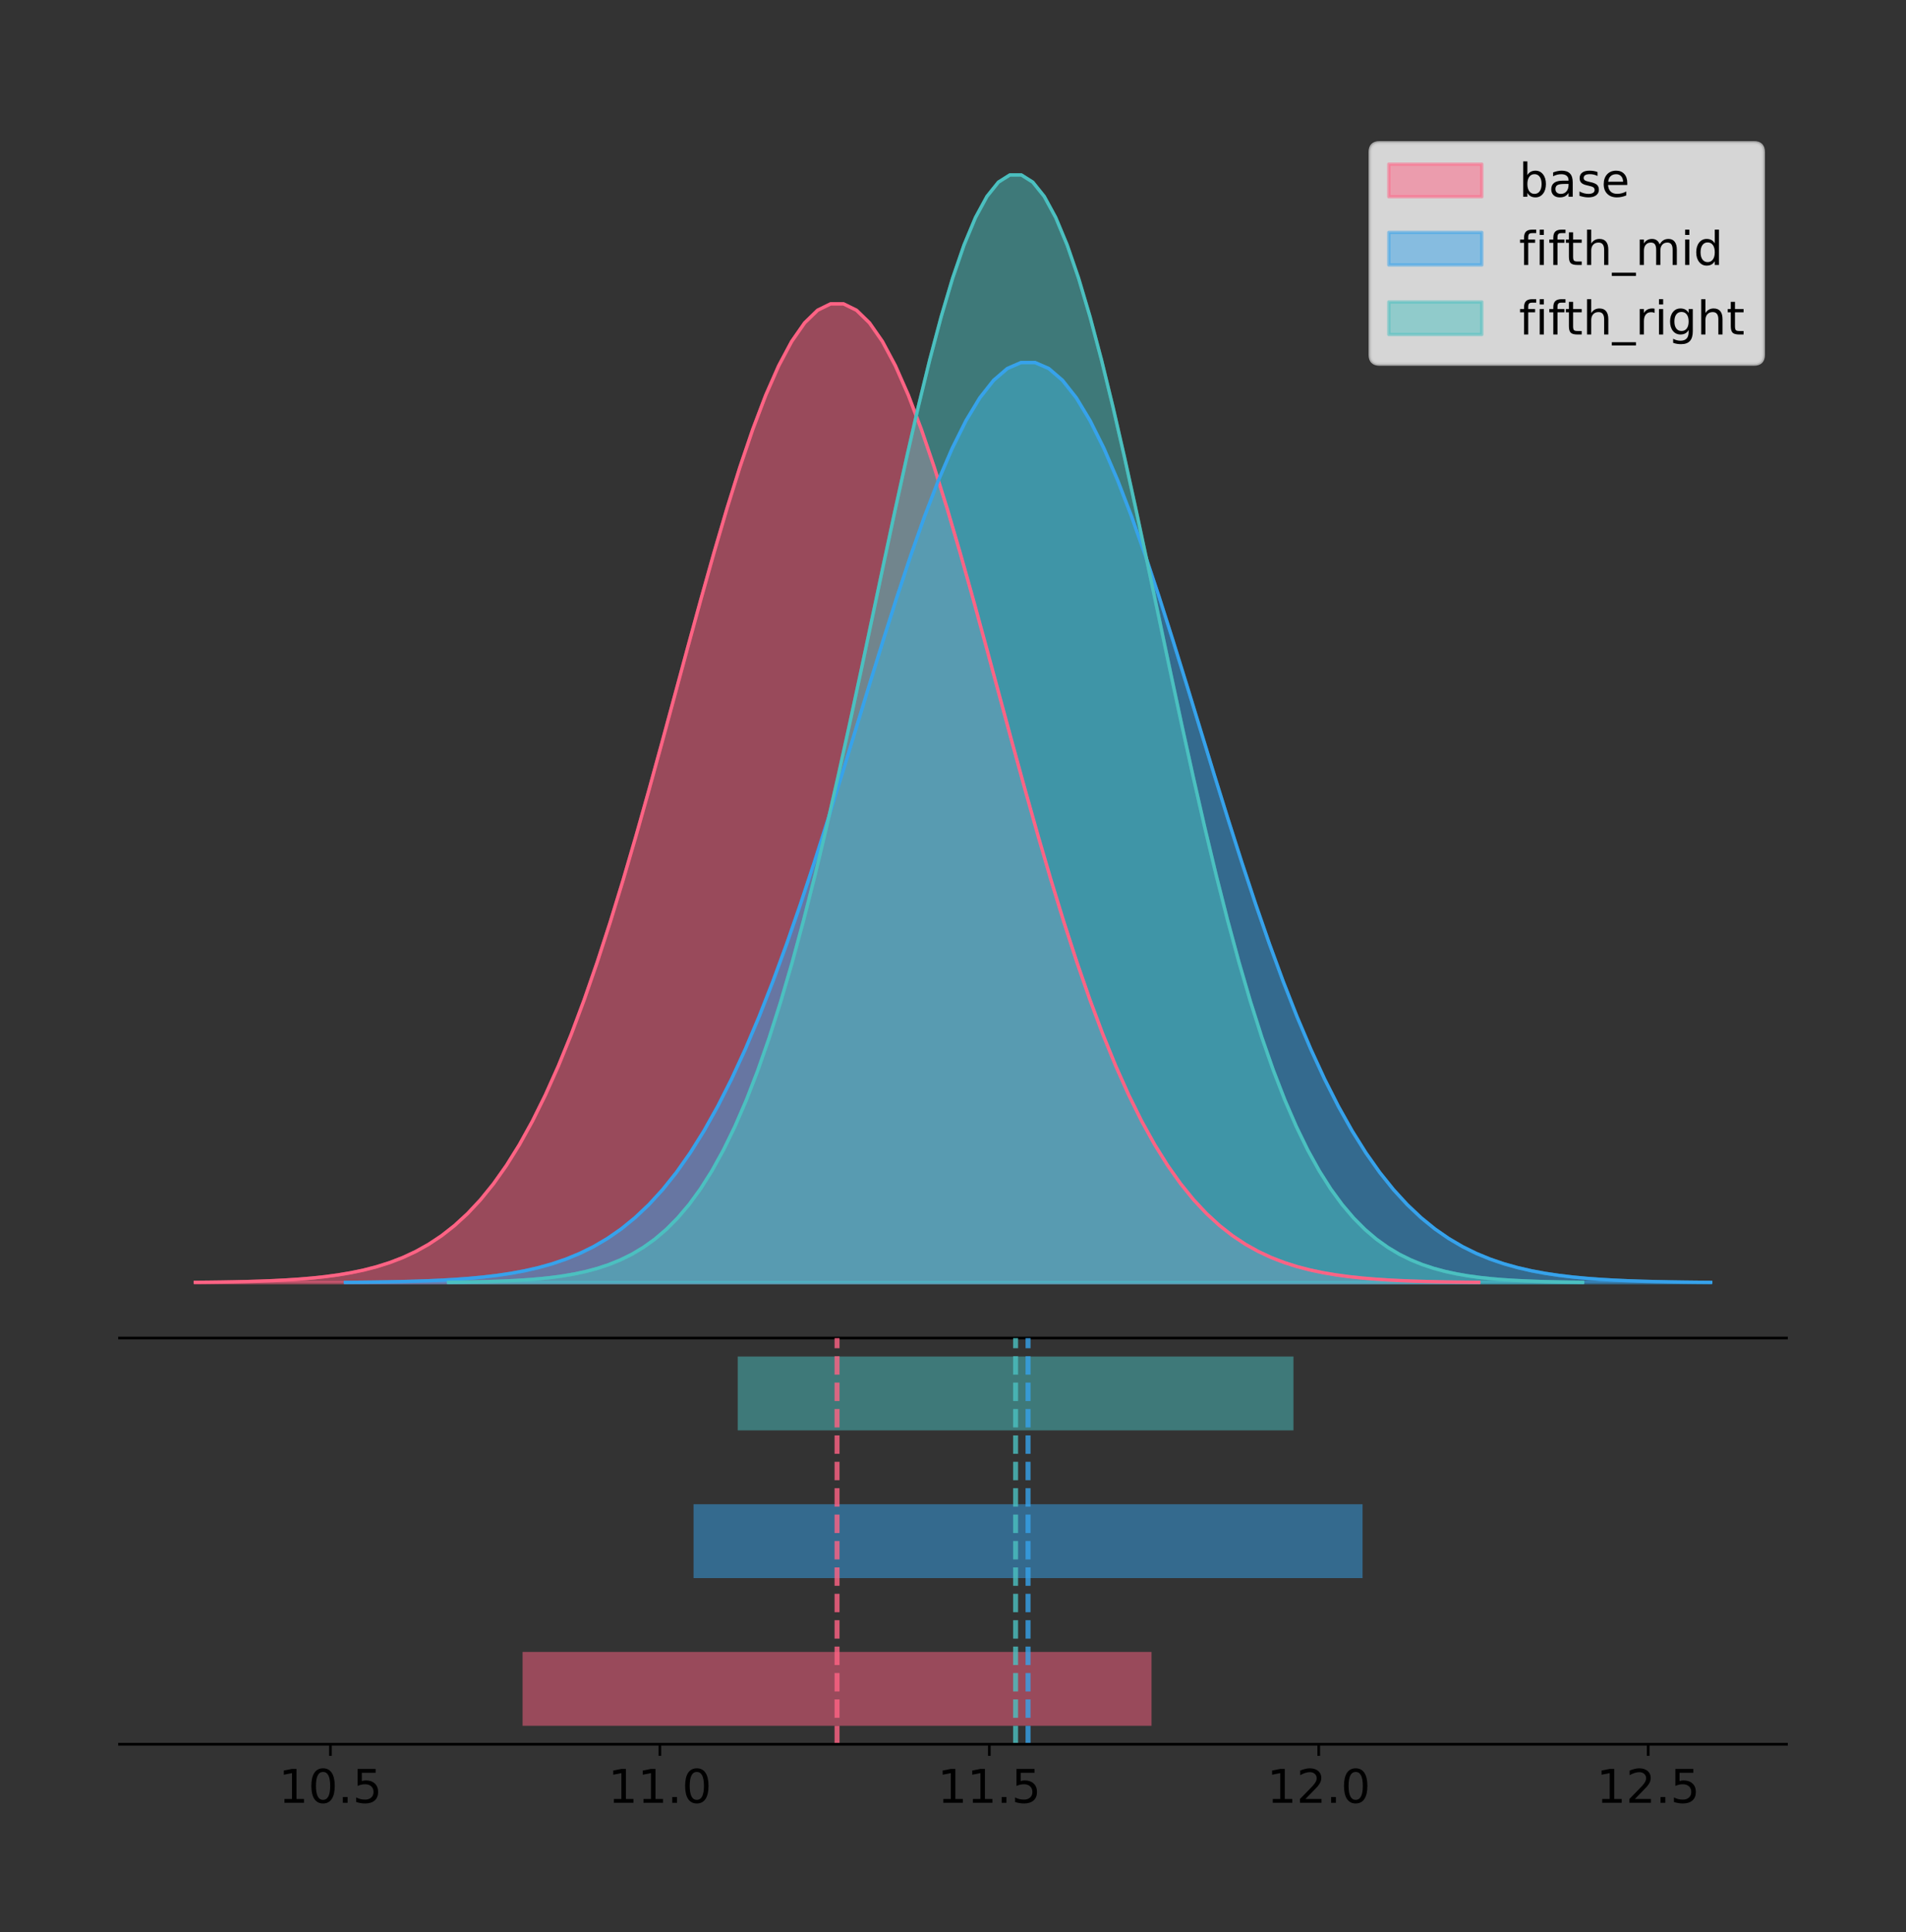 <?xml version="1.0" encoding="utf-8" standalone="no"?>
<!DOCTYPE svg PUBLIC "-//W3C//DTD SVG 1.1//EN"
  "http://www.w3.org/Graphics/SVG/1.1/DTD/svg11.dtd">
<!-- Created with matplotlib (https://matplotlib.org/) -->
<svg height="581.789pt" version="1.1" viewBox="0 0 574.2 581.789" width="574.2pt" xmlns="http://www.w3.org/2000/svg" xmlns:xlink="http://www.w3.org/1999/xlink">
 <rect x="0" y="0" width="574.2" height="581.789" fill="#333333" stroke="none"/>
 <defs>
  <style type="text/css">
*{stroke-linecap:butt;stroke-linejoin:round;}
  </style>
 </defs>
 <g id="figure_1">
  <g id="patch_1">
   <path d="M 0 581.789 
L 574.2 581.789 
L 574.2 0 
L 0 0 
z
" style="fill:none;"/>
  </g>
  <g id="axes_1">
   <g id="patch_2">
    <path d="M 36 402.93 
L 538.2 402.93 
L 538.2 36 
L 36 36 
z
" style="fill:none;"/>
   </g>
   <g id="PolyCollection_1">
    <defs>
     <path d="M 58.827 -195.538 
L 58.827 -195.637 
L 62.733 -195.674 
L 66.639 -195.724 
L 70.545 -195.791 
L 74.451 -195.88 
L 78.357 -195.997 
L 82.262 -196.15 
L 86.168 -196.348 
L 90.074 -196.604 
L 93.98 -196.931 
L 97.886 -197.347 
L 101.792 -197.872 
L 105.698 -198.529 
L 109.604 -199.346 
L 113.509 -200.356 
L 117.415 -201.593 
L 121.321 -203.098 
L 125.227 -204.916 
L 129.133 -207.095 
L 133.039 -209.688 
L 136.945 -212.75 
L 140.85 -216.338 
L 144.756 -220.511 
L 148.662 -225.326 
L 152.568 -230.838 
L 156.474 -237.098 
L 160.38 -244.15 
L 164.286 -252.027 
L 168.192 -260.754 
L 172.097 -270.34 
L 176.003 -280.775 
L 179.909 -292.034 
L 183.815 -304.07 
L 187.721 -316.812 
L 191.627 -330.168 
L 195.533 -344.023 
L 199.438 -358.237 
L 203.344 -372.652 
L 207.25 -387.088 
L 211.156 -401.354 
L 215.062 -415.242 
L 218.968 -428.541 
L 222.874 -441.036 
L 226.78 -452.518 
L 230.685 -462.786 
L 234.591 -471.656 
L 238.497 -478.963 
L 242.403 -484.57 
L 246.309 -488.369 
L 250.215 -490.288 
L 254.121 -490.288 
L 258.027 -488.369 
L 261.932 -484.57 
L 265.838 -478.963 
L 269.744 -471.656 
L 273.65 -462.786 
L 277.556 -452.518 
L 281.462 -441.036 
L 285.368 -428.541 
L 289.273 -415.242 
L 293.179 -401.354 
L 297.085 -387.088 
L 300.991 -372.652 
L 304.897 -358.237 
L 308.803 -344.023 
L 312.709 -330.168 
L 316.615 -316.812 
L 320.52 -304.07 
L 324.426 -292.034 
L 328.332 -280.775 
L 332.238 -270.34 
L 336.144 -260.754 
L 340.05 -252.027 
L 343.956 -244.15 
L 347.861 -237.098 
L 351.767 -230.838 
L 355.673 -225.326 
L 359.579 -220.511 
L 363.485 -216.338 
L 367.391 -212.75 
L 371.297 -209.688 
L 375.203 -207.095 
L 379.108 -204.916 
L 383.014 -203.098 
L 386.92 -201.593 
L 390.826 -200.356 
L 394.732 -199.346 
L 398.638 -198.529 
L 402.544 -197.872 
L 406.449 -197.347 
L 410.355 -196.931 
L 414.261 -196.604 
L 418.167 -196.348 
L 422.073 -196.15 
L 425.979 -195.997 
L 429.885 -195.88 
L 433.791 -195.791 
L 437.696 -195.724 
L 441.602 -195.674 
L 445.508 -195.637 
L 445.508 -195.538 
L 445.508 -195.538 
L 441.602 -195.538 
L 437.696 -195.538 
L 433.791 -195.538 
L 429.885 -195.538 
L 425.979 -195.538 
L 422.073 -195.538 
L 418.167 -195.538 
L 414.261 -195.538 
L 410.355 -195.538 
L 406.449 -195.538 
L 402.544 -195.538 
L 398.638 -195.538 
L 394.732 -195.538 
L 390.826 -195.538 
L 386.92 -195.538 
L 383.014 -195.538 
L 379.108 -195.538 
L 375.203 -195.538 
L 371.297 -195.538 
L 367.391 -195.538 
L 363.485 -195.538 
L 359.579 -195.538 
L 355.673 -195.538 
L 351.767 -195.538 
L 347.861 -195.538 
L 343.956 -195.538 
L 340.05 -195.538 
L 336.144 -195.538 
L 332.238 -195.538 
L 328.332 -195.538 
L 324.426 -195.538 
L 320.52 -195.538 
L 316.615 -195.538 
L 312.709 -195.538 
L 308.803 -195.538 
L 304.897 -195.538 
L 300.991 -195.538 
L 297.085 -195.538 
L 293.179 -195.538 
L 289.273 -195.538 
L 285.368 -195.538 
L 281.462 -195.538 
L 277.556 -195.538 
L 273.65 -195.538 
L 269.744 -195.538 
L 265.838 -195.538 
L 261.932 -195.538 
L 258.027 -195.538 
L 254.121 -195.538 
L 250.215 -195.538 
L 246.309 -195.538 
L 242.403 -195.538 
L 238.497 -195.538 
L 234.591 -195.538 
L 230.685 -195.538 
L 226.78 -195.538 
L 222.874 -195.538 
L 218.968 -195.538 
L 215.062 -195.538 
L 211.156 -195.538 
L 207.25 -195.538 
L 203.344 -195.538 
L 199.438 -195.538 
L 195.533 -195.538 
L 191.627 -195.538 
L 187.721 -195.538 
L 183.815 -195.538 
L 179.909 -195.538 
L 176.003 -195.538 
L 172.097 -195.538 
L 168.192 -195.538 
L 164.286 -195.538 
L 160.38 -195.538 
L 156.474 -195.538 
L 152.568 -195.538 
L 148.662 -195.538 
L 144.756 -195.538 
L 140.85 -195.538 
L 136.945 -195.538 
L 133.039 -195.538 
L 129.133 -195.538 
L 125.227 -195.538 
L 121.321 -195.538 
L 117.415 -195.538 
L 113.509 -195.538 
L 109.604 -195.538 
L 105.698 -195.538 
L 101.792 -195.538 
L 97.886 -195.538 
L 93.98 -195.538 
L 90.074 -195.538 
L 86.168 -195.538 
L 82.262 -195.538 
L 78.357 -195.538 
L 74.451 -195.538 
L 70.545 -195.538 
L 66.639 -195.538 
L 62.733 -195.538 
L 58.827 -195.538 
z
" id="m064b3f88bb" style="stroke:#ff6384;stroke-opacity:0.5;"/>
    </defs>
    <g clip-path="url(#p8e9a003c99)">
     <use style="fill:#ff6384;fill-opacity:0.5;stroke:#ff6384;stroke-opacity:0.5;" x="0" xlink:href="#m064b3f88bb" y="581.789"/>
    </g>
   </g>
   <g id="PolyCollection_2">
    <defs>
     <path d="M 104.046 -195.538 
L 104.046 -195.631 
L 108.201 -195.666 
L 112.356 -195.713 
L 116.511 -195.776 
L 120.666 -195.86 
L 124.82 -195.97 
L 128.975 -196.113 
L 133.13 -196.3 
L 137.285 -196.54 
L 141.44 -196.848 
L 145.594 -197.239 
L 149.749 -197.732 
L 153.904 -198.35 
L 158.059 -199.118 
L 162.214 -200.067 
L 166.369 -201.23 
L 170.523 -202.645 
L 174.678 -204.354 
L 178.833 -206.402 
L 182.988 -208.84 
L 187.143 -211.719 
L 191.297 -215.092 
L 195.452 -219.015 
L 199.607 -223.541 
L 203.762 -228.723 
L 207.917 -234.608 
L 212.071 -241.237 
L 216.226 -248.643 
L 220.381 -256.847 
L 224.536 -265.858 
L 228.691 -275.668 
L 232.845 -286.253 
L 237 -297.567 
L 241.155 -309.546 
L 245.31 -322.102 
L 249.465 -335.126 
L 253.62 -348.489 
L 257.774 -362.039 
L 261.929 -375.611 
L 266.084 -389.022 
L 270.239 -402.078 
L 274.394 -414.58 
L 278.548 -426.326 
L 282.703 -437.121 
L 286.858 -446.773 
L 291.013 -455.112 
L 295.168 -461.981 
L 299.322 -467.252 
L 303.477 -470.824 
L 307.632 -472.627 
L 311.787 -472.627 
L 315.942 -470.824 
L 320.097 -467.252 
L 324.251 -461.981 
L 328.406 -455.112 
L 332.561 -446.773 
L 336.716 -437.121 
L 340.871 -426.326 
L 345.025 -414.58 
L 349.18 -402.078 
L 353.335 -389.022 
L 357.49 -375.611 
L 361.645 -362.039 
L 365.799 -348.489 
L 369.954 -335.126 
L 374.109 -322.102 
L 378.264 -309.546 
L 382.419 -297.567 
L 386.574 -286.253 
L 390.728 -275.668 
L 394.883 -265.858 
L 399.038 -256.847 
L 403.193 -248.643 
L 407.348 -241.237 
L 411.502 -234.608 
L 415.657 -228.723 
L 419.812 -223.541 
L 423.967 -219.015 
L 428.122 -215.092 
L 432.276 -211.719 
L 436.431 -208.84 
L 440.586 -206.402 
L 444.741 -204.354 
L 448.896 -202.645 
L 453.051 -201.23 
L 457.205 -200.067 
L 461.36 -199.118 
L 465.515 -198.35 
L 469.67 -197.732 
L 473.825 -197.239 
L 477.979 -196.848 
L 482.134 -196.54 
L 486.289 -196.3 
L 490.444 -196.113 
L 494.599 -195.97 
L 498.753 -195.86 
L 502.908 -195.776 
L 507.063 -195.713 
L 511.218 -195.666 
L 515.373 -195.631 
L 515.373 -195.538 
L 515.373 -195.538 
L 511.218 -195.538 
L 507.063 -195.538 
L 502.908 -195.538 
L 498.753 -195.538 
L 494.599 -195.538 
L 490.444 -195.538 
L 486.289 -195.538 
L 482.134 -195.538 
L 477.979 -195.538 
L 473.825 -195.538 
L 469.67 -195.538 
L 465.515 -195.538 
L 461.36 -195.538 
L 457.205 -195.538 
L 453.051 -195.538 
L 448.896 -195.538 
L 444.741 -195.538 
L 440.586 -195.538 
L 436.431 -195.538 
L 432.276 -195.538 
L 428.122 -195.538 
L 423.967 -195.538 
L 419.812 -195.538 
L 415.657 -195.538 
L 411.502 -195.538 
L 407.348 -195.538 
L 403.193 -195.538 
L 399.038 -195.538 
L 394.883 -195.538 
L 390.728 -195.538 
L 386.574 -195.538 
L 382.419 -195.538 
L 378.264 -195.538 
L 374.109 -195.538 
L 369.954 -195.538 
L 365.799 -195.538 
L 361.645 -195.538 
L 357.49 -195.538 
L 353.335 -195.538 
L 349.18 -195.538 
L 345.025 -195.538 
L 340.871 -195.538 
L 336.716 -195.538 
L 332.561 -195.538 
L 328.406 -195.538 
L 324.251 -195.538 
L 320.097 -195.538 
L 315.942 -195.538 
L 311.787 -195.538 
L 307.632 -195.538 
L 303.477 -195.538 
L 299.322 -195.538 
L 295.168 -195.538 
L 291.013 -195.538 
L 286.858 -195.538 
L 282.703 -195.538 
L 278.548 -195.538 
L 274.394 -195.538 
L 270.239 -195.538 
L 266.084 -195.538 
L 261.929 -195.538 
L 257.774 -195.538 
L 253.62 -195.538 
L 249.465 -195.538 
L 245.31 -195.538 
L 241.155 -195.538 
L 237 -195.538 
L 232.845 -195.538 
L 228.691 -195.538 
L 224.536 -195.538 
L 220.381 -195.538 
L 216.226 -195.538 
L 212.071 -195.538 
L 207.917 -195.538 
L 203.762 -195.538 
L 199.607 -195.538 
L 195.452 -195.538 
L 191.297 -195.538 
L 187.143 -195.538 
L 182.988 -195.538 
L 178.833 -195.538 
L 174.678 -195.538 
L 170.523 -195.538 
L 166.369 -195.538 
L 162.214 -195.538 
L 158.059 -195.538 
L 153.904 -195.538 
L 149.749 -195.538 
L 145.594 -195.538 
L 141.44 -195.538 
L 137.285 -195.538 
L 133.13 -195.538 
L 128.975 -195.538 
L 124.82 -195.538 
L 120.666 -195.538 
L 116.511 -195.538 
L 112.356 -195.538 
L 108.201 -195.538 
L 104.046 -195.538 
z
" id="mcebd6dcc6a" style="stroke:#36a2eb;stroke-opacity:0.5;"/>
    </defs>
    <g clip-path="url(#p8e9a003c99)">
     <use style="fill:#36a2eb;fill-opacity:0.5;stroke:#36a2eb;stroke-opacity:0.5;" x="0" xlink:href="#mcebd6dcc6a" y="581.789"/>
    </g>
   </g>
   <g id="PolyCollection_3">
    <defs>
     <path d="M 135.12 -195.538 
L 135.12 -195.65 
L 138.571 -195.692 
L 142.022 -195.749 
L 145.473 -195.825 
L 148.925 -195.925 
L 152.376 -196.058 
L 155.827 -196.23 
L 159.279 -196.455 
L 162.73 -196.744 
L 166.181 -197.115 
L 169.632 -197.585 
L 173.084 -198.179 
L 176.535 -198.923 
L 179.986 -199.848 
L 183.438 -200.99 
L 186.889 -202.39 
L 190.34 -204.093 
L 193.791 -206.151 
L 197.243 -208.617 
L 200.694 -211.552 
L 204.145 -215.017 
L 207.597 -219.078 
L 211.048 -223.801 
L 214.499 -229.25 
L 217.95 -235.488 
L 221.402 -242.572 
L 224.853 -250.552 
L 228.304 -259.468 
L 231.755 -269.344 
L 235.207 -280.192 
L 238.658 -292.002 
L 242.109 -304.744 
L 245.561 -318.365 
L 249.012 -332.786 
L 252.463 -347.901 
L 255.914 -363.58 
L 259.366 -379.667 
L 262.817 -395.98 
L 266.268 -412.318 
L 269.72 -428.462 
L 273.171 -444.18 
L 276.622 -459.23 
L 280.073 -473.372 
L 283.525 -486.366 
L 286.976 -497.987 
L 290.427 -508.025 
L 293.879 -516.294 
L 297.33 -522.64 
L 300.781 -526.94 
L 304.232 -529.111 
L 307.684 -529.111 
L 311.135 -526.94 
L 314.586 -522.64 
L 318.038 -516.294 
L 321.489 -508.025 
L 324.94 -497.987 
L 328.391 -486.366 
L 331.843 -473.372 
L 335.294 -459.23 
L 338.745 -444.18 
L 342.197 -428.462 
L 345.648 -412.318 
L 349.099 -395.98 
L 352.55 -379.667 
L 356.002 -363.58 
L 359.453 -347.901 
L 362.904 -332.786 
L 366.356 -318.365 
L 369.807 -304.744 
L 373.258 -292.002 
L 376.709 -280.192 
L 380.161 -269.344 
L 383.612 -259.468 
L 387.063 -250.552 
L 390.515 -242.572 
L 393.966 -235.488 
L 397.417 -229.25 
L 400.868 -223.801 
L 404.32 -219.078 
L 407.771 -215.017 
L 411.222 -211.552 
L 414.674 -208.617 
L 418.125 -206.151 
L 421.576 -204.093 
L 425.027 -202.39 
L 428.479 -200.99 
L 431.93 -199.848 
L 435.381 -198.923 
L 438.833 -198.179 
L 442.284 -197.585 
L 445.735 -197.115 
L 449.186 -196.744 
L 452.638 -196.455 
L 456.089 -196.23 
L 459.54 -196.058 
L 462.991 -195.925 
L 466.443 -195.825 
L 469.894 -195.749 
L 473.345 -195.692 
L 476.797 -195.65 
L 476.797 -195.538 
L 476.797 -195.538 
L 473.345 -195.538 
L 469.894 -195.538 
L 466.443 -195.538 
L 462.991 -195.538 
L 459.54 -195.538 
L 456.089 -195.538 
L 452.638 -195.538 
L 449.186 -195.538 
L 445.735 -195.538 
L 442.284 -195.538 
L 438.833 -195.538 
L 435.381 -195.538 
L 431.93 -195.538 
L 428.479 -195.538 
L 425.027 -195.538 
L 421.576 -195.538 
L 418.125 -195.538 
L 414.674 -195.538 
L 411.222 -195.538 
L 407.771 -195.538 
L 404.32 -195.538 
L 400.868 -195.538 
L 397.417 -195.538 
L 393.966 -195.538 
L 390.515 -195.538 
L 387.063 -195.538 
L 383.612 -195.538 
L 380.161 -195.538 
L 376.709 -195.538 
L 373.258 -195.538 
L 369.807 -195.538 
L 366.356 -195.538 
L 362.904 -195.538 
L 359.453 -195.538 
L 356.002 -195.538 
L 352.55 -195.538 
L 349.099 -195.538 
L 345.648 -195.538 
L 342.197 -195.538 
L 338.745 -195.538 
L 335.294 -195.538 
L 331.843 -195.538 
L 328.391 -195.538 
L 324.94 -195.538 
L 321.489 -195.538 
L 318.038 -195.538 
L 314.586 -195.538 
L 311.135 -195.538 
L 307.684 -195.538 
L 304.232 -195.538 
L 300.781 -195.538 
L 297.33 -195.538 
L 293.879 -195.538 
L 290.427 -195.538 
L 286.976 -195.538 
L 283.525 -195.538 
L 280.073 -195.538 
L 276.622 -195.538 
L 273.171 -195.538 
L 269.72 -195.538 
L 266.268 -195.538 
L 262.817 -195.538 
L 259.366 -195.538 
L 255.914 -195.538 
L 252.463 -195.538 
L 249.012 -195.538 
L 245.561 -195.538 
L 242.109 -195.538 
L 238.658 -195.538 
L 235.207 -195.538 
L 231.755 -195.538 
L 228.304 -195.538 
L 224.853 -195.538 
L 221.402 -195.538 
L 217.95 -195.538 
L 214.499 -195.538 
L 211.048 -195.538 
L 207.597 -195.538 
L 204.145 -195.538 
L 200.694 -195.538 
L 197.243 -195.538 
L 193.791 -195.538 
L 190.34 -195.538 
L 186.889 -195.538 
L 183.438 -195.538 
L 179.986 -195.538 
L 176.535 -195.538 
L 173.084 -195.538 
L 169.632 -195.538 
L 166.181 -195.538 
L 162.73 -195.538 
L 159.279 -195.538 
L 155.827 -195.538 
L 152.376 -195.538 
L 148.925 -195.538 
L 145.473 -195.538 
L 142.022 -195.538 
L 138.571 -195.538 
L 135.12 -195.538 
z
" id="m4cb1b4a508" style="stroke:#4bc0c0;stroke-opacity:0.5;"/>
    </defs>
    <g clip-path="url(#p8e9a003c99)">
     <use style="fill:#4bc0c0;fill-opacity:0.5;stroke:#4bc0c0;stroke-opacity:0.5;" x="0" xlink:href="#m4cb1b4a508" y="581.789"/>
    </g>
   </g>
   <g id="line2d_1">
    <path clip-path="url(#p8e9a003c99)" d="M 58.827 386.152 
L 62.733 386.115 
L 66.639 386.065 
L 70.545 385.998 
L 74.451 385.909 
L 78.357 385.792 
L 82.262 385.639 
L 86.168 385.441 
L 90.074 385.185 
L 93.98 384.858 
L 97.886 384.442 
L 101.792 383.918 
L 105.698 383.26 
L 109.604 382.443 
L 113.509 381.434 
L 117.415 380.197 
L 121.321 378.692 
L 125.227 376.874 
L 129.133 374.695 
L 133.039 372.102 
L 136.945 369.039 
L 140.85 365.451 
L 144.756 361.278 
L 148.662 356.463 
L 152.568 350.951 
L 156.474 344.691 
L 160.38 337.64 
L 164.286 329.762 
L 168.192 321.035 
L 172.097 311.45 
L 176.003 301.014 
L 179.909 289.755 
L 183.815 277.719 
L 187.721 264.977 
L 191.627 251.621 
L 195.533 237.767 
L 199.438 223.552 
L 203.344 209.138 
L 207.25 194.701 
L 211.156 180.436 
L 215.062 166.548 
L 218.968 153.249 
L 222.874 140.753 
L 226.78 129.271 
L 230.685 119.003 
L 234.591 110.134 
L 238.497 102.826 
L 242.403 97.219 
L 246.309 93.42 
L 250.215 91.501 
L 254.121 91.501 
L 258.027 93.42 
L 261.932 97.219 
L 265.838 102.826 
L 269.744 110.134 
L 273.65 119.003 
L 277.556 129.271 
L 281.462 140.753 
L 285.368 153.249 
L 289.273 166.548 
L 293.179 180.436 
L 297.085 194.701 
L 300.991 209.138 
L 304.897 223.552 
L 308.803 237.767 
L 312.709 251.621 
L 316.615 264.977 
L 320.52 277.719 
L 324.426 289.755 
L 328.332 301.014 
L 332.238 311.45 
L 336.144 321.035 
L 340.05 329.762 
L 343.956 337.64 
L 347.861 344.691 
L 351.767 350.951 
L 355.673 356.463 
L 359.579 361.278 
L 363.485 365.451 
L 367.391 369.039 
L 371.297 372.102 
L 375.203 374.695 
L 379.108 376.874 
L 383.014 378.692 
L 386.92 380.197 
L 390.826 381.434 
L 394.732 382.443 
L 398.638 383.26 
L 402.544 383.918 
L 406.449 384.442 
L 410.355 384.858 
L 414.261 385.185 
L 418.167 385.441 
L 422.073 385.639 
L 425.979 385.792 
L 429.885 385.909 
L 433.791 385.998 
L 437.696 386.065 
L 441.602 386.115 
L 445.508 386.152 
" style="fill:none;stroke:#ff6384;stroke-linecap:square;"/>
   </g>
   <g id="line2d_2">
    <path clip-path="url(#p8e9a003c99)" d="M 104.046 386.158 
L 108.201 386.123 
L 112.356 386.076 
L 116.511 386.013 
L 120.666 385.93 
L 124.82 385.82 
L 128.975 385.676 
L 133.13 385.49 
L 137.285 385.249 
L 141.44 384.942 
L 145.594 384.551 
L 149.749 384.058 
L 153.904 383.44 
L 158.059 382.671 
L 162.214 381.722 
L 166.369 380.56 
L 170.523 379.145 
L 174.678 377.436 
L 178.833 375.387 
L 182.988 372.949 
L 187.143 370.071 
L 191.297 366.697 
L 195.452 362.774 
L 199.607 358.248 
L 203.762 353.066 
L 207.917 347.181 
L 212.071 340.552 
L 216.226 333.147 
L 220.381 324.943 
L 224.536 315.932 
L 228.691 306.121 
L 232.845 295.537 
L 237 284.222 
L 241.155 272.244 
L 245.31 259.688 
L 249.465 246.663 
L 253.62 233.301 
L 257.774 219.75 
L 261.929 206.178 
L 266.084 192.768 
L 270.239 179.712 
L 274.394 167.21 
L 278.548 155.463 
L 282.703 144.669 
L 286.858 135.016 
L 291.013 126.678 
L 295.168 119.808 
L 299.322 114.537 
L 303.477 110.966 
L 307.632 109.162 
L 311.787 109.162 
L 315.942 110.966 
L 320.097 114.537 
L 324.251 119.808 
L 328.406 126.678 
L 332.561 135.016 
L 336.716 144.669 
L 340.871 155.463 
L 345.025 167.21 
L 349.18 179.712 
L 353.335 192.768 
L 357.49 206.178 
L 361.645 219.75 
L 365.799 233.301 
L 369.954 246.663 
L 374.109 259.688 
L 378.264 272.244 
L 382.419 284.222 
L 386.574 295.537 
L 390.728 306.121 
L 394.883 315.932 
L 399.038 324.943 
L 403.193 333.147 
L 407.348 340.552 
L 411.502 347.181 
L 415.657 353.066 
L 419.812 358.248 
L 423.967 362.774 
L 428.122 366.697 
L 432.276 370.071 
L 436.431 372.949 
L 440.586 375.387 
L 444.741 377.436 
L 448.896 379.145 
L 453.051 380.56 
L 457.205 381.722 
L 461.36 382.671 
L 465.515 383.44 
L 469.67 384.058 
L 473.825 384.551 
L 477.979 384.942 
L 482.134 385.249 
L 486.289 385.49 
L 490.444 385.676 
L 494.599 385.82 
L 498.753 385.93 
L 502.908 386.013 
L 507.063 386.076 
L 511.218 386.123 
L 515.373 386.158 
" style="fill:none;stroke:#36a2eb;stroke-linecap:square;"/>
   </g>
   <g id="line2d_3">
    <path clip-path="url(#p8e9a003c99)" d="M 135.12 386.139 
L 138.571 386.097 
L 142.022 386.04 
L 145.473 385.965 
L 148.925 385.864 
L 152.376 385.732 
L 155.827 385.559 
L 159.279 385.334 
L 162.73 385.045 
L 166.181 384.675 
L 169.632 384.204 
L 173.084 383.61 
L 176.535 382.867 
L 179.986 381.941 
L 183.438 380.799 
L 186.889 379.399 
L 190.34 377.696 
L 193.791 375.639 
L 197.243 373.172 
L 200.694 370.238 
L 204.145 366.772 
L 207.597 362.711 
L 211.048 357.989 
L 214.499 352.539 
L 217.95 346.301 
L 221.402 339.217 
L 224.853 331.237 
L 228.304 322.322 
L 231.755 312.445 
L 235.207 301.597 
L 238.658 289.787 
L 242.109 277.045 
L 245.561 263.424 
L 249.012 249.004 
L 252.463 233.888 
L 255.914 218.209 
L 259.366 202.123 
L 262.817 185.809 
L 266.268 169.471 
L 269.72 153.327 
L 273.171 137.61 
L 276.622 122.559 
L 280.073 108.418 
L 283.525 95.423 
L 286.976 83.803 
L 290.427 73.765 
L 293.879 65.495 
L 297.33 59.15 
L 300.781 54.85 
L 304.232 52.679 
L 307.684 52.679 
L 311.135 54.85 
L 314.586 59.15 
L 318.038 65.495 
L 321.489 73.765 
L 324.94 83.803 
L 328.391 95.423 
L 331.843 108.418 
L 335.294 122.559 
L 338.745 137.61 
L 342.197 153.327 
L 345.648 169.471 
L 349.099 185.809 
L 352.55 202.123 
L 356.002 218.209 
L 359.453 233.888 
L 362.904 249.004 
L 366.356 263.424 
L 369.807 277.045 
L 373.258 289.787 
L 376.709 301.597 
L 380.161 312.445 
L 383.612 322.322 
L 387.063 331.237 
L 390.515 339.217 
L 393.966 346.301 
L 397.417 352.539 
L 400.868 357.989 
L 404.32 362.711 
L 407.771 366.772 
L 411.222 370.238 
L 414.674 373.172 
L 418.125 375.639 
L 421.576 377.696 
L 425.027 379.399 
L 428.479 380.799 
L 431.93 381.941 
L 435.381 382.867 
L 438.833 383.61 
L 442.284 384.204 
L 445.735 384.675 
L 449.186 385.045 
L 452.638 385.334 
L 456.089 385.559 
L 459.54 385.732 
L 462.991 385.864 
L 466.443 385.965 
L 469.894 386.04 
L 473.345 386.097 
L 476.797 386.139 
" style="fill:none;stroke:#4bc0c0;stroke-linecap:square;"/>
   </g>
   <g id="patch_3">
    <path d="M 36 402.93 
L 538.2 402.93 
" style="fill:none;stroke:#000000;stroke-linecap:square;stroke-linejoin:miter;stroke-width:0.8;"/>
   </g>
   <g id="legend_1">
    <g id="patch_4">
     <path d="M 415.602 109.627 
L 528.4 109.627 
Q 531.2 109.627 531.2 106.827 
L 531.2 45.8 
Q 531.2 43 528.4 43 
L 415.602 43 
Q 412.802 43 412.802 45.8 
L 412.802 106.827 
Q 412.802 109.627 415.602 109.627 
z
" style="fill:#ffffff;opacity:0.8;stroke:#cccccc;stroke-linejoin:miter;"/>
    </g>
    <g id="patch_5">
     <path d="M 418.402 59.238 
L 446.402 59.238 
L 446.402 49.438 
L 418.402 49.438 
z
" style="fill:#ff6384;opacity:0.5;stroke:#ff6384;stroke-linejoin:miter;"/>
    </g>
    <g id="text_1">
     <!-- base -->
     <defs>
      <path d="M 48.688 27.297 
Q 48.688 37.203 44.609 42.844 
Q 40.531 48.484 33.406 48.484 
Q 26.266 48.484 22.188 42.844 
Q 18.109 37.203 18.109 27.297 
Q 18.109 17.391 22.188 11.75 
Q 26.266 6.109 33.406 6.109 
Q 40.531 6.109 44.609 11.75 
Q 48.688 17.391 48.688 27.297 
z
M 18.109 46.391 
Q 20.953 51.266 25.266 53.625 
Q 29.594 56 35.594 56 
Q 45.562 56 51.781 48.094 
Q 58.016 40.188 58.016 27.297 
Q 58.016 14.406 51.781 6.484 
Q 45.562 -1.422 35.594 -1.422 
Q 29.594 -1.422 25.266 0.953 
Q 20.953 3.328 18.109 8.203 
L 18.109 0 
L 9.078 0 
L 9.078 75.984 
L 18.109 75.984 
z
" id="DejaVuSans-98"/>
      <path d="M 34.281 27.484 
Q 23.391 27.484 19.188 25 
Q 14.984 22.516 14.984 16.5 
Q 14.984 11.719 18.141 8.906 
Q 21.297 6.109 26.703 6.109 
Q 34.188 6.109 38.703 11.406 
Q 43.219 16.703 43.219 25.484 
L 43.219 27.484 
z
M 52.203 31.203 
L 52.203 0 
L 43.219 0 
L 43.219 8.297 
Q 40.141 3.328 35.547 0.953 
Q 30.953 -1.422 24.312 -1.422 
Q 15.922 -1.422 10.953 3.297 
Q 6 8.016 6 15.922 
Q 6 25.141 12.172 29.828 
Q 18.359 34.516 30.609 34.516 
L 43.219 34.516 
L 43.219 35.406 
Q 43.219 41.609 39.141 45 
Q 35.062 48.391 27.688 48.391 
Q 23 48.391 18.547 47.266 
Q 14.109 46.141 10.016 43.891 
L 10.016 52.203 
Q 14.938 54.109 19.578 55.047 
Q 24.219 56 28.609 56 
Q 40.484 56 46.344 49.844 
Q 52.203 43.703 52.203 31.203 
z
" id="DejaVuSans-97"/>
      <path d="M 44.281 53.078 
L 44.281 44.578 
Q 40.484 46.531 36.375 47.5 
Q 32.281 48.484 27.875 48.484 
Q 21.188 48.484 17.844 46.438 
Q 14.5 44.391 14.5 40.281 
Q 14.5 37.156 16.891 35.375 
Q 19.281 33.594 26.516 31.984 
L 29.594 31.297 
Q 39.156 29.25 43.188 25.516 
Q 47.219 21.781 47.219 15.094 
Q 47.219 7.469 41.188 3.016 
Q 35.156 -1.422 24.609 -1.422 
Q 20.219 -1.422 15.453 -0.562 
Q 10.688 0.297 5.422 2 
L 5.422 11.281 
Q 10.406 8.688 15.234 7.391 
Q 20.062 6.109 24.812 6.109 
Q 31.156 6.109 34.562 8.281 
Q 37.984 10.453 37.984 14.406 
Q 37.984 18.062 35.516 20.016 
Q 33.062 21.969 24.703 23.781 
L 21.578 24.516 
Q 13.234 26.266 9.516 29.906 
Q 5.812 33.547 5.812 39.891 
Q 5.812 47.609 11.281 51.797 
Q 16.75 56 26.812 56 
Q 31.781 56 36.172 55.266 
Q 40.578 54.547 44.281 53.078 
z
" id="DejaVuSans-115"/>
      <path d="M 56.203 29.594 
L 56.203 25.203 
L 14.891 25.203 
Q 15.484 15.922 20.484 11.062 
Q 25.484 6.203 34.422 6.203 
Q 39.594 6.203 44.453 7.469 
Q 49.312 8.734 54.109 11.281 
L 54.109 2.781 
Q 49.266 0.734 44.188 -0.344 
Q 39.109 -1.422 33.891 -1.422 
Q 20.797 -1.422 13.156 6.188 
Q 5.516 13.812 5.516 26.812 
Q 5.516 40.234 12.766 48.109 
Q 20.016 56 32.328 56 
Q 43.359 56 49.781 48.891 
Q 56.203 41.797 56.203 29.594 
z
M 47.219 32.234 
Q 47.125 39.594 43.094 43.984 
Q 39.062 48.391 32.422 48.391 
Q 24.906 48.391 20.391 44.141 
Q 15.875 39.891 15.188 32.172 
z
" id="DejaVuSans-101"/>
     </defs>
     <g transform="translate(457.602 59.238)scale(0.14 -0.14)">
      <use xlink:href="#DejaVuSans-98"/>
      <use x="63.477" xlink:href="#DejaVuSans-97"/>
      <use x="124.756" xlink:href="#DejaVuSans-115"/>
      <use x="176.855" xlink:href="#DejaVuSans-101"/>
     </g>
    </g>
    <g id="patch_6">
     <path d="M 418.402 79.787 
L 446.402 79.787 
L 446.402 69.987 
L 418.402 69.987 
z
" style="fill:#36a2eb;opacity:0.5;stroke:#36a2eb;stroke-linejoin:miter;"/>
    </g>
    <g id="text_2">
     <!-- fifth_mid -->
     <defs>
      <path d="M 37.109 75.984 
L 37.109 68.5 
L 28.516 68.5 
Q 23.688 68.5 21.797 66.547 
Q 19.922 64.594 19.922 59.516 
L 19.922 54.688 
L 34.719 54.688 
L 34.719 47.703 
L 19.922 47.703 
L 19.922 0 
L 10.891 0 
L 10.891 47.703 
L 2.297 47.703 
L 2.297 54.688 
L 10.891 54.688 
L 10.891 58.5 
Q 10.891 67.625 15.141 71.797 
Q 19.391 75.984 28.609 75.984 
z
" id="DejaVuSans-102"/>
      <path d="M 9.422 54.688 
L 18.406 54.688 
L 18.406 0 
L 9.422 0 
z
M 9.422 75.984 
L 18.406 75.984 
L 18.406 64.594 
L 9.422 64.594 
z
" id="DejaVuSans-105"/>
      <path d="M 18.312 70.219 
L 18.312 54.688 
L 36.812 54.688 
L 36.812 47.703 
L 18.312 47.703 
L 18.312 18.016 
Q 18.312 11.328 20.141 9.422 
Q 21.969 7.516 27.594 7.516 
L 36.812 7.516 
L 36.812 0 
L 27.594 0 
Q 17.188 0 13.234 3.875 
Q 9.281 7.766 9.281 18.016 
L 9.281 47.703 
L 2.688 47.703 
L 2.688 54.688 
L 9.281 54.688 
L 9.281 70.219 
z
" id="DejaVuSans-116"/>
      <path d="M 54.891 33.016 
L 54.891 0 
L 45.906 0 
L 45.906 32.719 
Q 45.906 40.484 42.875 44.328 
Q 39.844 48.188 33.797 48.188 
Q 26.516 48.188 22.312 43.547 
Q 18.109 38.922 18.109 30.906 
L 18.109 0 
L 9.078 0 
L 9.078 75.984 
L 18.109 75.984 
L 18.109 46.188 
Q 21.344 51.125 25.703 53.562 
Q 30.078 56 35.797 56 
Q 45.219 56 50.047 50.172 
Q 54.891 44.344 54.891 33.016 
z
" id="DejaVuSans-104"/>
      <path d="M 50.984 -16.609 
L 50.984 -23.578 
L -0.984 -23.578 
L -0.984 -16.609 
z
" id="DejaVuSans-95"/>
      <path d="M 52 44.188 
Q 55.375 50.25 60.062 53.125 
Q 64.75 56 71.094 56 
Q 79.641 56 84.281 50.016 
Q 88.922 44.047 88.922 33.016 
L 88.922 0 
L 79.891 0 
L 79.891 32.719 
Q 79.891 40.578 77.094 44.375 
Q 74.312 48.188 68.609 48.188 
Q 61.625 48.188 57.562 43.547 
Q 53.516 38.922 53.516 30.906 
L 53.516 0 
L 44.484 0 
L 44.484 32.719 
Q 44.484 40.625 41.703 44.406 
Q 38.922 48.188 33.109 48.188 
Q 26.219 48.188 22.156 43.531 
Q 18.109 38.875 18.109 30.906 
L 18.109 0 
L 9.078 0 
L 9.078 54.688 
L 18.109 54.688 
L 18.109 46.188 
Q 21.188 51.219 25.484 53.609 
Q 29.781 56 35.688 56 
Q 41.656 56 45.828 52.969 
Q 50 49.953 52 44.188 
z
" id="DejaVuSans-109"/>
      <path d="M 45.406 46.391 
L 45.406 75.984 
L 54.391 75.984 
L 54.391 0 
L 45.406 0 
L 45.406 8.203 
Q 42.578 3.328 38.25 0.953 
Q 33.938 -1.422 27.875 -1.422 
Q 17.969 -1.422 11.734 6.484 
Q 5.516 14.406 5.516 27.297 
Q 5.516 40.188 11.734 48.094 
Q 17.969 56 27.875 56 
Q 33.938 56 38.25 53.625 
Q 42.578 51.266 45.406 46.391 
z
M 14.797 27.297 
Q 14.797 17.391 18.875 11.75 
Q 22.953 6.109 30.078 6.109 
Q 37.203 6.109 41.297 11.75 
Q 45.406 17.391 45.406 27.297 
Q 45.406 37.203 41.297 42.844 
Q 37.203 48.484 30.078 48.484 
Q 22.953 48.484 18.875 42.844 
Q 14.797 37.203 14.797 27.297 
z
" id="DejaVuSans-100"/>
     </defs>
     <g transform="translate(457.602 79.787)scale(0.14 -0.14)">
      <use xlink:href="#DejaVuSans-102"/>
      <use x="35.205" xlink:href="#DejaVuSans-105"/>
      <use x="62.988" xlink:href="#DejaVuSans-102"/>
      <use x="98.178" xlink:href="#DejaVuSans-116"/>
      <use x="137.387" xlink:href="#DejaVuSans-104"/>
      <use x="200.766" xlink:href="#DejaVuSans-95"/>
      <use x="250.766" xlink:href="#DejaVuSans-109"/>
      <use x="348.178" xlink:href="#DejaVuSans-105"/>
      <use x="375.961" xlink:href="#DejaVuSans-100"/>
     </g>
    </g>
    <g id="patch_7">
     <path d="M 418.402 100.726 
L 446.402 100.726 
L 446.402 90.926 
L 418.402 90.926 
z
" style="fill:#4bc0c0;opacity:0.5;stroke:#4bc0c0;stroke-linejoin:miter;"/>
    </g>
    <g id="text_3">
     <!-- fifth_right -->
     <defs>
      <path d="M 41.109 46.297 
Q 39.594 47.172 37.812 47.578 
Q 36.031 48 33.891 48 
Q 26.266 48 22.188 43.047 
Q 18.109 38.094 18.109 28.812 
L 18.109 0 
L 9.078 0 
L 9.078 54.688 
L 18.109 54.688 
L 18.109 46.188 
Q 20.953 51.172 25.484 53.578 
Q 30.031 56 36.531 56 
Q 37.453 56 38.578 55.875 
Q 39.703 55.766 41.062 55.516 
z
" id="DejaVuSans-114"/>
      <path d="M 45.406 27.984 
Q 45.406 37.75 41.375 43.109 
Q 37.359 48.484 30.078 48.484 
Q 22.859 48.484 18.828 43.109 
Q 14.797 37.75 14.797 27.984 
Q 14.797 18.266 18.828 12.891 
Q 22.859 7.516 30.078 7.516 
Q 37.359 7.516 41.375 12.891 
Q 45.406 18.266 45.406 27.984 
z
M 54.391 6.781 
Q 54.391 -7.172 48.188 -13.984 
Q 42 -20.797 29.203 -20.797 
Q 24.469 -20.797 20.266 -20.094 
Q 16.062 -19.391 12.109 -17.922 
L 12.109 -9.188 
Q 16.062 -11.328 19.922 -12.344 
Q 23.781 -13.375 27.781 -13.375 
Q 36.625 -13.375 41.016 -8.766 
Q 45.406 -4.156 45.406 5.172 
L 45.406 9.625 
Q 42.625 4.781 38.281 2.391 
Q 33.938 0 27.875 0 
Q 17.828 0 11.672 7.656 
Q 5.516 15.328 5.516 27.984 
Q 5.516 40.672 11.672 48.328 
Q 17.828 56 27.875 56 
Q 33.938 56 38.281 53.609 
Q 42.625 51.219 45.406 46.391 
L 45.406 54.688 
L 54.391 54.688 
z
" id="DejaVuSans-103"/>
     </defs>
     <g transform="translate(457.602 100.726)scale(0.14 -0.14)">
      <use xlink:href="#DejaVuSans-102"/>
      <use x="35.205" xlink:href="#DejaVuSans-105"/>
      <use x="62.988" xlink:href="#DejaVuSans-102"/>
      <use x="98.178" xlink:href="#DejaVuSans-116"/>
      <use x="137.387" xlink:href="#DejaVuSans-104"/>
      <use x="200.766" xlink:href="#DejaVuSans-95"/>
      <use x="250.766" xlink:href="#DejaVuSans-114"/>
      <use x="291.879" xlink:href="#DejaVuSans-105"/>
      <use x="319.662" xlink:href="#DejaVuSans-103"/>
      <use x="383.139" xlink:href="#DejaVuSans-104"/>
      <use x="446.518" xlink:href="#DejaVuSans-116"/>
     </g>
    </g>
   </g>
  </g>
  <g id="axes_2">
   <g id="patch_8">
    <path d="M 36 525.24 
L 538.2 525.24 
L 538.2 402.93 
L 36 402.93 
z
" style="fill:none;"/>
   </g>
   <g id="patch_9">
    <path clip-path="url(#peb25992a3b)" d="M 157.431 519.68 
L 346.905 519.68 
L 346.905 497.442 
L 157.431 497.442 
z
" style="fill:#ff6384;opacity:0.5;"/>
   </g>
   <g id="patch_10">
    <path clip-path="url(#peb25992a3b)" d="M 208.935 475.204 
L 410.484 475.204 
L 410.484 452.966 
L 208.935 452.966 
z
" style="fill:#36a2eb;opacity:0.5;"/>
   </g>
   <g id="patch_11">
    <path clip-path="url(#peb25992a3b)" d="M 222.247 430.728 
L 389.669 430.728 
L 389.669 408.49 
L 222.247 408.49 
z
" style="fill:#4bc0c0;opacity:0.5;"/>
   </g>
   <g id="matplotlib.axis_1">
    <g id="xtick_1">
     <g id="line2d_4">
      <defs>
       <path d="M 0 0 
L 0 3.5 
" id="ma591547b39" style="stroke:#000000;stroke-width:0.8;"/>
      </defs>
      <g>
       <use style="stroke:#000000;stroke-width:0.8;" x="99.55" xlink:href="#ma591547b39" y="525.24"/>
      </g>
     </g>
     <g id="text_4">
      <!-- 10.5 -->
      <defs>
       <path d="M 12.406 8.297 
L 28.516 8.297 
L 28.516 63.922 
L 10.984 60.406 
L 10.984 69.391 
L 28.422 72.906 
L 38.281 72.906 
L 38.281 8.297 
L 54.391 8.297 
L 54.391 0 
L 12.406 0 
z
" id="DejaVuSans-49"/>
       <path d="M 31.781 66.406 
Q 24.172 66.406 20.328 58.906 
Q 16.5 51.422 16.5 36.375 
Q 16.5 21.391 20.328 13.891 
Q 24.172 6.391 31.781 6.391 
Q 39.453 6.391 43.281 13.891 
Q 47.125 21.391 47.125 36.375 
Q 47.125 51.422 43.281 58.906 
Q 39.453 66.406 31.781 66.406 
z
M 31.781 74.219 
Q 44.047 74.219 50.516 64.516 
Q 56.984 54.828 56.984 36.375 
Q 56.984 17.969 50.516 8.266 
Q 44.047 -1.422 31.781 -1.422 
Q 19.531 -1.422 13.062 8.266 
Q 6.594 17.969 6.594 36.375 
Q 6.594 54.828 13.062 64.516 
Q 19.531 74.219 31.781 74.219 
z
" id="DejaVuSans-48"/>
       <path d="M 10.688 12.406 
L 21 12.406 
L 21 0 
L 10.688 0 
z
" id="DejaVuSans-46"/>
       <path d="M 10.797 72.906 
L 49.516 72.906 
L 49.516 64.594 
L 19.828 64.594 
L 19.828 46.734 
Q 21.969 47.469 24.109 47.828 
Q 26.266 48.188 28.422 48.188 
Q 40.625 48.188 47.75 41.5 
Q 54.891 34.812 54.891 23.391 
Q 54.891 11.625 47.562 5.094 
Q 40.234 -1.422 26.906 -1.422 
Q 22.312 -1.422 17.547 -0.641 
Q 12.797 0.141 7.719 1.703 
L 7.719 11.625 
Q 12.109 9.234 16.797 8.062 
Q 21.484 6.891 26.703 6.891 
Q 35.156 6.891 40.078 11.328 
Q 45.016 15.766 45.016 23.391 
Q 45.016 31 40.078 35.438 
Q 35.156 39.891 26.703 39.891 
Q 22.75 39.891 18.812 39.016 
Q 14.891 38.141 10.797 36.281 
z
" id="DejaVuSans-53"/>
      </defs>
      <g transform="translate(83.964 542.878)scale(0.14 -0.14)">
       <use xlink:href="#DejaVuSans-49"/>
       <use x="63.623" xlink:href="#DejaVuSans-48"/>
       <use x="127.246" xlink:href="#DejaVuSans-46"/>
       <use x="159.033" xlink:href="#DejaVuSans-53"/>
      </g>
     </g>
    </g>
    <g id="xtick_2">
     <g id="line2d_5">
      <g>
       <use style="stroke:#000000;stroke-width:0.8;" x="198.794" xlink:href="#ma591547b39" y="525.24"/>
      </g>
     </g>
     <g id="text_5">
      <!-- 11.0 -->
      <g transform="translate(183.208 542.878)scale(0.14 -0.14)">
       <use xlink:href="#DejaVuSans-49"/>
       <use x="63.623" xlink:href="#DejaVuSans-49"/>
       <use x="127.246" xlink:href="#DejaVuSans-46"/>
       <use x="159.033" xlink:href="#DejaVuSans-48"/>
      </g>
     </g>
    </g>
    <g id="xtick_3">
     <g id="line2d_6">
      <g>
       <use style="stroke:#000000;stroke-width:0.8;" x="298.038" xlink:href="#ma591547b39" y="525.24"/>
      </g>
     </g>
     <g id="text_6">
      <!-- 11.5 -->
      <g transform="translate(282.452 542.878)scale(0.14 -0.14)">
       <use xlink:href="#DejaVuSans-49"/>
       <use x="63.623" xlink:href="#DejaVuSans-49"/>
       <use x="127.246" xlink:href="#DejaVuSans-46"/>
       <use x="159.033" xlink:href="#DejaVuSans-53"/>
      </g>
     </g>
    </g>
    <g id="xtick_4">
     <g id="line2d_7">
      <g>
       <use style="stroke:#000000;stroke-width:0.8;" x="397.283" xlink:href="#ma591547b39" y="525.24"/>
      </g>
     </g>
     <g id="text_7">
      <!-- 12.0 -->
      <defs>
       <path d="M 19.188 8.297 
L 53.609 8.297 
L 53.609 0 
L 7.328 0 
L 7.328 8.297 
Q 12.938 14.109 22.625 23.891 
Q 32.328 33.688 34.812 36.531 
Q 39.547 41.844 41.422 45.531 
Q 43.312 49.219 43.312 52.781 
Q 43.312 58.594 39.234 62.25 
Q 35.156 65.922 28.609 65.922 
Q 23.969 65.922 18.812 64.312 
Q 13.672 62.703 7.812 59.422 
L 7.812 69.391 
Q 13.766 71.781 18.938 73 
Q 24.125 74.219 28.422 74.219 
Q 39.75 74.219 46.484 68.547 
Q 53.219 62.891 53.219 53.422 
Q 53.219 48.922 51.531 44.891 
Q 49.859 40.875 45.406 35.406 
Q 44.188 33.984 37.641 27.219 
Q 31.109 20.453 19.188 8.297 
z
" id="DejaVuSans-50"/>
      </defs>
      <g transform="translate(381.697 542.878)scale(0.14 -0.14)">
       <use xlink:href="#DejaVuSans-49"/>
       <use x="63.623" xlink:href="#DejaVuSans-50"/>
       <use x="127.246" xlink:href="#DejaVuSans-46"/>
       <use x="159.033" xlink:href="#DejaVuSans-48"/>
      </g>
     </g>
    </g>
    <g id="xtick_5">
     <g id="line2d_8">
      <g>
       <use style="stroke:#000000;stroke-width:0.8;" x="496.527" xlink:href="#ma591547b39" y="525.24"/>
      </g>
     </g>
     <g id="text_8">
      <!-- 12.5 -->
      <g transform="translate(480.941 542.878)scale(0.14 -0.14)">
       <use xlink:href="#DejaVuSans-49"/>
       <use x="63.623" xlink:href="#DejaVuSans-50"/>
       <use x="127.246" xlink:href="#DejaVuSans-46"/>
       <use x="159.033" xlink:href="#DejaVuSans-53"/>
      </g>
     </g>
    </g>
   </g>
   <g id="line2d_9">
    <path clip-path="url(#peb25992a3b)" d="M 252.168 525.24 
L 252.168 402.93 
" style="fill:none;stroke:#ff6384;stroke-dasharray:5.55,2.4;stroke-dashoffset:0;stroke-opacity:0.8;stroke-width:1.5;"/>
   </g>
   <g id="line2d_10">
    <path clip-path="url(#peb25992a3b)" d="M 309.71 525.24 
L 309.71 402.93 
" style="fill:none;stroke:#36a2eb;stroke-dasharray:5.55,2.4;stroke-dashoffset:0;stroke-opacity:0.8;stroke-width:1.5;"/>
   </g>
   <g id="line2d_11">
    <path clip-path="url(#peb25992a3b)" d="M 305.958 525.24 
L 305.958 402.93 
" style="fill:none;stroke:#4bc0c0;stroke-dasharray:5.55,2.4;stroke-dashoffset:0;stroke-opacity:0.8;stroke-width:1.5;"/>
   </g>
   <g id="patch_12">
    <path d="M 36 525.24 
L 538.2 525.24 
" style="fill:none;stroke:#000000;stroke-linecap:square;stroke-linejoin:miter;stroke-width:0.8;"/>
   </g>
  </g>
 </g>
 <defs>
  <clipPath id="p8e9a003c99">
   <rect height="366.93" width="502.2" x="36" y="36"/>
  </clipPath>
  <clipPath id="peb25992a3b">
   <rect height="122.31" width="502.2" x="36" y="402.93"/>
  </clipPath>
 </defs>
</svg>
